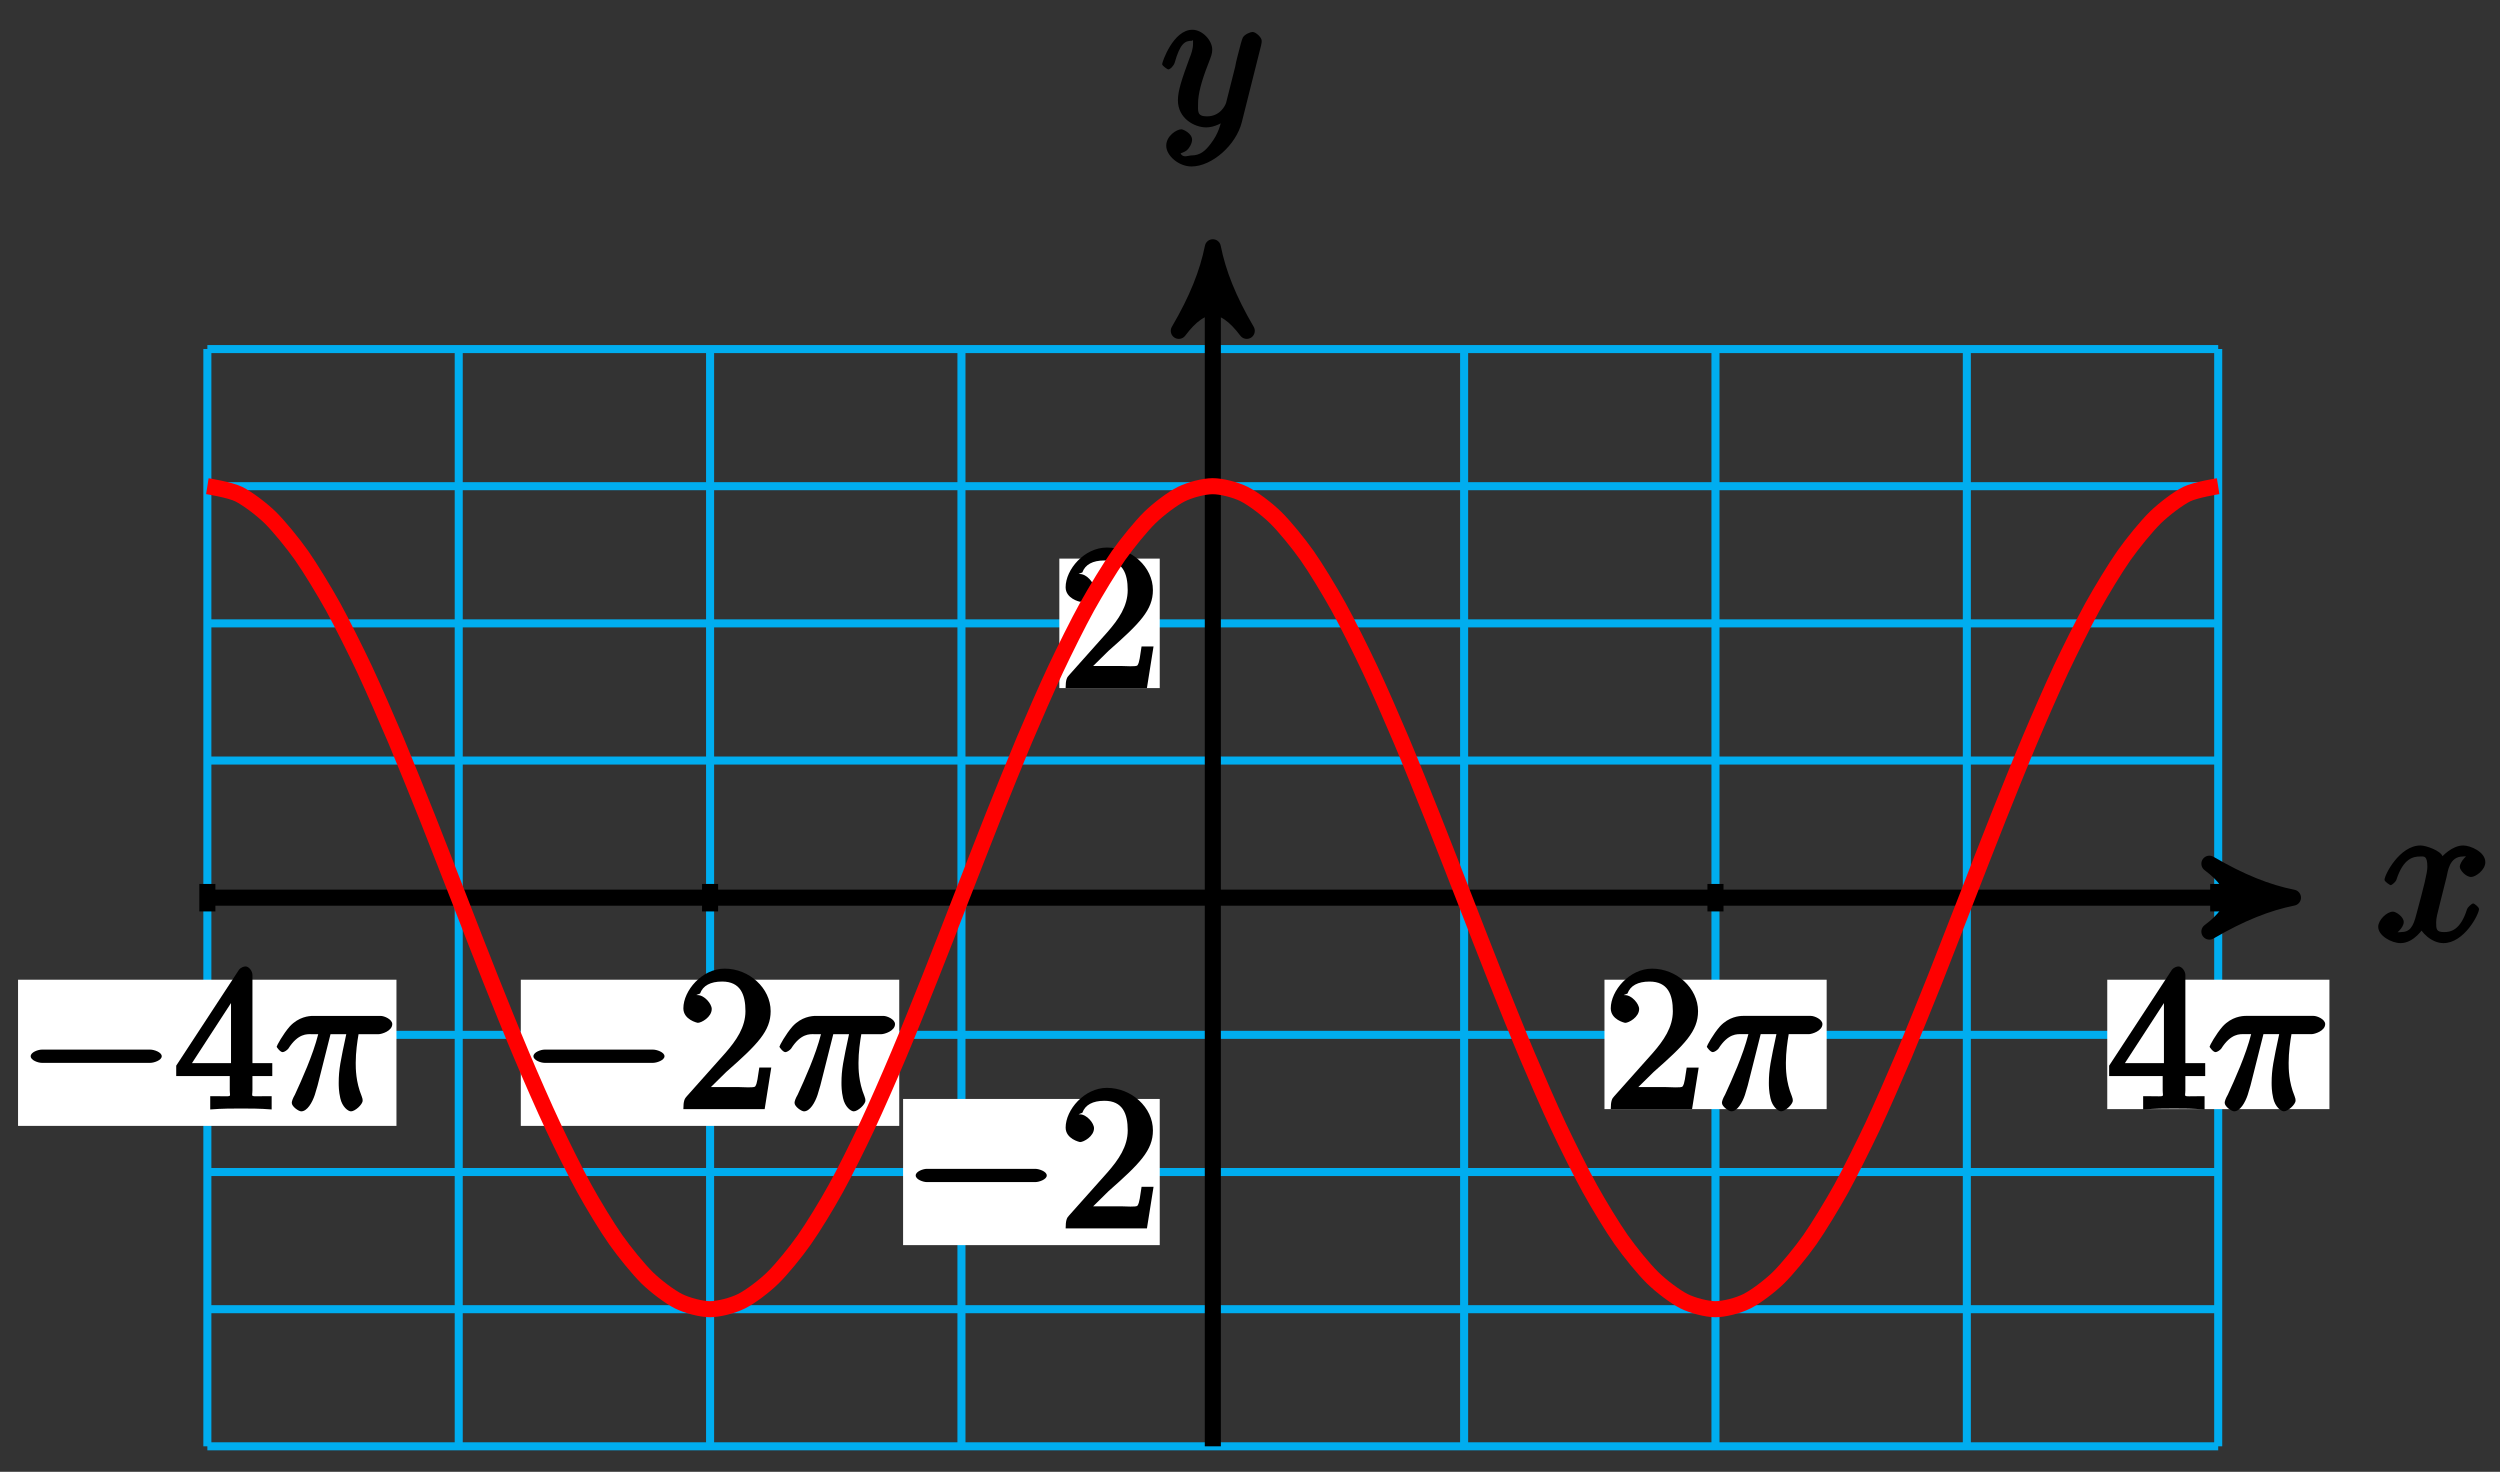 <?xml version="1.0" encoding="UTF-8"?>
<svg xmlns="http://www.w3.org/2000/svg" xmlns:xlink="http://www.w3.org/1999/xlink" width="124pt" height="73pt" viewBox="0 0 124 73" version="1.1">
<rect x="0" y="0" width="124" height="73" fill="#333333" stroke="none"/>
<defs>
<g>
<symbol overflow="visible" id="glyph0-0">
<path style="stroke:none;" d=""/>
</symbol>
<symbol overflow="visible" id="glyph0-1">
<path style="stroke:none;" d="M 3.5 -3.172 C 3.562 -3.422 3.625 -4.188 4.312 -4.188 C 4.359 -4.188 4.469 -4.234 4.688 -4.109 L 4.812 -4.391 C 4.531 -4.344 4.156 -3.922 4.156 -3.672 C 4.156 -3.516 4.453 -3.172 4.719 -3.172 C 4.938 -3.172 5.422 -3.516 5.422 -3.906 C 5.422 -4.422 4.672 -4.734 4.328 -4.734 C 3.75 -4.734 3.266 -4.156 3.297 -4.203 C 3.203 -4.469 2.5 -4.734 2.203 -4.734 C 1.172 -4.734 0.422 -3.281 0.422 -3.031 C 0.422 -2.938 0.703 -2.766 0.719 -2.766 C 0.797 -2.766 1 -2.953 1.016 -3.047 C 1.359 -4.094 1.844 -4.188 2.188 -4.188 C 2.375 -4.188 2.547 -4.25 2.547 -3.672 C 2.547 -3.375 2.375 -2.703 2 -1.312 C 1.844 -0.688 1.672 -0.438 1.234 -0.438 C 1.172 -0.438 1.062 -0.391 0.859 -0.516 L 0.734 -0.234 C 0.984 -0.297 1.375 -0.656 1.375 -0.938 C 1.375 -1.203 0.984 -1.453 0.844 -1.453 C 0.531 -1.453 0.109 -1.031 0.109 -0.703 C 0.109 -0.25 0.781 0.109 1.219 0.109 C 1.891 0.109 2.359 -0.641 2.391 -0.703 L 2.094 -0.812 C 2.219 -0.438 2.75 0.109 3.344 0.109 C 4.375 0.109 5.109 -1.328 5.109 -1.578 C 5.109 -1.688 4.859 -1.859 4.828 -1.859 C 4.734 -1.859 4.531 -1.641 4.516 -1.578 C 4.188 -0.516 3.688 -0.438 3.375 -0.438 C 2.984 -0.438 2.984 -0.594 2.984 -0.922 C 2.984 -1.141 3.047 -1.359 3.156 -1.797 Z M 3.5 -3.172 "/>
</symbol>
<symbol overflow="visible" id="glyph0-2">
<path style="stroke:none;" d="M 5.016 -3.953 C 5.047 -4.094 5.047 -4.109 5.047 -4.188 C 5.047 -4.359 4.75 -4.625 4.594 -4.625 C 4.5 -4.625 4.203 -4.516 4.109 -4.344 C 4.047 -4.203 3.969 -3.891 3.922 -3.703 C 3.859 -3.453 3.781 -3.188 3.734 -2.906 L 3.281 -1.109 C 3.234 -0.969 2.984 -0.438 2.328 -0.438 C 1.828 -0.438 1.891 -0.703 1.891 -1.078 C 1.891 -1.531 2.047 -2.156 2.391 -3.031 C 2.547 -3.438 2.594 -3.547 2.594 -3.75 C 2.594 -4.203 2.109 -4.734 1.609 -4.734 C 0.656 -4.734 0.109 -3.125 0.109 -3.031 C 0.109 -2.938 0.391 -2.766 0.406 -2.766 C 0.516 -2.766 0.688 -2.953 0.734 -3.109 C 1 -4.047 1.234 -4.188 1.578 -4.188 C 1.656 -4.188 1.641 -4.344 1.641 -4.031 C 1.641 -3.781 1.547 -3.516 1.469 -3.328 C 1.078 -2.266 0.891 -1.703 0.891 -1.234 C 0.891 -0.344 1.703 0.109 2.297 0.109 C 2.688 0.109 3.141 -0.109 3.422 -0.391 L 3.125 -0.5 C 2.984 0.016 2.922 0.391 2.516 0.922 C 2.266 1.25 2.016 1.5 1.562 1.5 C 1.422 1.5 1.141 1.641 1.031 1.406 C 0.953 1.406 1.203 1.359 1.344 1.234 C 1.453 1.141 1.594 0.906 1.594 0.719 C 1.594 0.406 1.156 0.203 1.062 0.203 C 0.828 0.203 0.312 0.531 0.312 1.016 C 0.312 1.516 0.938 2.047 1.562 2.047 C 2.578 2.047 3.781 0.984 4.062 -0.156 Z M 5.016 -3.953 "/>
</symbol>
<symbol overflow="visible" id="glyph0-3">
<path style="stroke:none;" d="M 2.641 -3.719 L 3.547 -3.719 C 3.266 -2.406 3.172 -1.969 3.172 -1.312 C 3.172 -1.156 3.172 -0.891 3.25 -0.547 C 3.344 -0.109 3.641 0.109 3.781 0.109 C 3.984 0.109 4.359 -0.234 4.359 -0.422 C 4.359 -0.484 4.359 -0.516 4.312 -0.641 C 4.016 -1.359 4.016 -2.016 4.016 -2.297 C 4.016 -2.828 4.094 -3.359 4.156 -3.719 L 5.156 -3.719 C 5.297 -3.719 5.828 -3.875 5.828 -4.219 C 5.828 -4.453 5.438 -4.625 5.25 -4.625 L 1.906 -4.625 C 1.688 -4.625 1.188 -4.578 0.75 -4.109 C 0.406 -3.719 0.094 -3.141 0.094 -3.094 C 0.094 -3.078 0.266 -2.828 0.391 -2.828 C 0.469 -2.828 0.609 -2.922 0.672 -3 C 1.156 -3.766 1.609 -3.719 1.812 -3.719 L 2.156 -3.719 C 1.891 -2.672 1.344 -1.469 1 -0.719 C 0.891 -0.531 0.844 -0.391 0.844 -0.312 C 0.844 -0.125 1.188 0.109 1.312 0.109 C 1.609 0.109 1.859 -0.328 1.984 -0.703 C 2.125 -1.156 2.125 -1.172 2.25 -1.672 L 2.766 -3.719 Z M 2.641 -3.719 "/>
</symbol>
<symbol overflow="visible" id="glyph1-0">
<path style="stroke:none;" d=""/>
</symbol>
<symbol overflow="visible" id="glyph1-1">
<path style="stroke:none;" d="M 6.562 -2.297 C 6.734 -2.297 7.125 -2.422 7.125 -2.625 C 7.125 -2.828 6.734 -2.953 6.562 -2.953 L 1.172 -2.953 C 1 -2.953 0.625 -2.828 0.625 -2.625 C 0.625 -2.422 1 -2.297 1.172 -2.297 Z M 6.562 -2.297 "/>
</symbol>
<symbol overflow="visible" id="glyph2-0">
<path style="stroke:none;" d=""/>
</symbol>
<symbol overflow="visible" id="glyph2-1">
<path style="stroke:none;" d="M 1.391 -0.812 L 2.438 -1.844 C 4 -3.219 4.641 -3.875 4.641 -4.859 C 4.641 -6 3.578 -6.969 2.359 -6.969 C 1.234 -6.969 0.312 -5.875 0.312 -5 C 0.312 -4.438 1 -4.281 1.031 -4.281 C 1.203 -4.281 1.719 -4.562 1.719 -4.969 C 1.719 -5.219 1.359 -5.656 1.016 -5.656 C 0.938 -5.656 0.922 -5.656 1.141 -5.734 C 1.281 -6.125 1.656 -6.328 2.234 -6.328 C 3.141 -6.328 3.391 -5.688 3.391 -4.859 C 3.391 -4.062 2.938 -3.406 2.391 -2.781 L 0.484 -0.641 C 0.375 -0.531 0.312 -0.406 0.312 0 L 4.344 0 L 4.672 -2.062 L 4.078 -2.062 C 4 -1.594 3.984 -1.281 3.875 -1.125 C 3.812 -1.047 3.281 -1.094 3.062 -1.094 L 1.266 -1.094 Z M 1.391 -0.812 "/>
</symbol>
<symbol overflow="visible" id="glyph2-2">
<path style="stroke:none;" d="M 2.75 -1.797 L 2.75 -0.938 C 2.75 -0.578 2.906 -0.641 2.172 -0.641 L 1.781 -0.641 L 1.781 0.016 C 2.375 -0.031 2.891 -0.031 3.312 -0.031 C 3.734 -0.031 4.25 -0.031 4.828 0.016 L 4.828 -0.641 L 4.453 -0.641 C 3.719 -0.641 3.875 -0.578 3.875 -0.938 L 3.875 -1.641 L 4.859 -1.641 L 4.859 -2.281 L 3.875 -2.281 L 3.875 -6.656 C 3.875 -6.844 3.703 -7.078 3.531 -7.078 C 3.453 -7.078 3.297 -7.031 3.203 -6.906 L 0.094 -2.156 L 0.094 -1.641 L 2.75 -1.641 Z M 2.984 -2.281 L 0.875 -2.281 L 3.109 -5.719 L 2.812 -5.828 L 2.812 -2.281 Z M 2.984 -2.281 "/>
</symbol>
</g>
</defs>
<g id="surface1">
<path style="fill:none;stroke-width:0.399;stroke-linecap:butt;stroke-linejoin:miter;stroke:rgb(0%,67.839%,93.729%);stroke-opacity:1;stroke-miterlimit:10;" d="M -49.869 -27.212 L 49.869 -27.212 M -49.869 -20.411 L 49.869 -20.411 M -49.869 -13.607 L 49.869 -13.607 M -49.869 -6.803 L 49.869 -6.803 M -49.869 0.001 L 49.869 0.001 M -49.869 6.802 L 49.869 6.802 M -49.869 13.606 L 49.869 13.606 M -49.869 20.41 L 49.869 20.41 M -49.869 27.211 L 49.869 27.211 M -49.869 -27.212 L -49.869 27.215 M -37.401 -27.212 L -37.401 27.215 M -24.934 -27.212 L -24.934 27.215 M -12.466 -27.212 L -12.466 27.215 M 0.002 -27.212 L 0.002 27.215 M 12.466 -27.212 L 12.466 27.215 M 24.933 -27.212 L 24.933 27.215 M 37.401 -27.212 L 37.401 27.215 M 49.869 -27.212 L 49.869 27.215 " transform="matrix(1,0,0,-1,60.154,44.525)"/>
<path style="fill:none;stroke-width:0.797;stroke-linecap:butt;stroke-linejoin:miter;stroke:rgb(0%,0%,0%);stroke-opacity:1;stroke-miterlimit:10;" d="M -49.869 0.001 L 52.537 0.001 " transform="matrix(1,0,0,-1,60.154,44.525)"/>
<path style="fill-rule:nonzero;fill:rgb(0%,0%,0%);fill-opacity:1;stroke-width:0.797;stroke-linecap:butt;stroke-linejoin:round;stroke:rgb(0%,0%,0%);stroke-opacity:1;stroke-miterlimit:10;" d="M 1.034 0.001 C -0.259 0.259 -1.555 0.779 -3.11 1.685 C -1.555 0.517 -1.555 -0.518 -3.11 -1.682 C -1.555 -0.776 -0.259 -0.26 1.034 0.001 Z M 1.034 0.001 " transform="matrix(1,0,0,-1,112.696,44.525)"/>
<g style="fill:rgb(0%,0%,0%);fill-opacity:1;">
  <use xlink:href="#glyph0-1" x="117.85" y="46.67"/>
</g>
<path style="fill:none;stroke-width:0.797;stroke-linecap:butt;stroke-linejoin:miter;stroke:rgb(0%,0%,0%);stroke-opacity:1;stroke-miterlimit:10;" d="M 0.002 -27.212 L 0.002 31.222 " transform="matrix(1,0,0,-1,60.154,44.525)"/>
<path style="fill-rule:nonzero;fill:rgb(0%,0%,0%);fill-opacity:1;stroke-width:0.797;stroke-linecap:butt;stroke-linejoin:round;stroke:rgb(0%,0%,0%);stroke-opacity:1;stroke-miterlimit:10;" d="M 1.036 -0.002 C -0.257 0.26 -1.554 0.775 -3.109 1.685 C -1.554 0.518 -1.554 -0.517 -3.109 -1.685 C -1.554 -0.775 -0.257 -0.26 1.036 -0.002 Z M 1.036 -0.002 " transform="matrix(0,-1,-1,0,60.154,13.301)"/>
<g style="fill:rgb(0%,0%,0%);fill-opacity:1;">
  <use xlink:href="#glyph0-2" x="57.533" y="6.21"/>
</g>
<path style="fill:none;stroke-width:0.797;stroke-linecap:butt;stroke-linejoin:miter;stroke:rgb(0%,0%,0%);stroke-opacity:1;stroke-miterlimit:10;" d="M 0.236 -13.607 L -0.236 -13.607 " transform="matrix(1,0,0,-1,60.154,44.525)"/>
<path style=" stroke:none;fill-rule:nonzero;fill:rgb(100%,100%,100%);fill-opacity:1;" d="M 44.793 61.758 L 57.523 61.758 L 57.523 54.508 L 44.793 54.508 Z M 44.793 61.758 "/>
<g style="fill:rgb(0%,0%,0%);fill-opacity:1;">
  <use xlink:href="#glyph1-1" x="44.794" y="60.928"/>
</g>
<g style="fill:rgb(0%,0%,0%);fill-opacity:1;">
  <use xlink:href="#glyph2-1" x="52.544" y="60.927"/>
</g>
<path style="fill:none;stroke-width:0.797;stroke-linecap:butt;stroke-linejoin:miter;stroke:rgb(0%,0%,0%);stroke-opacity:1;stroke-miterlimit:10;" d="M 0.236 13.606 L -0.236 13.606 " transform="matrix(1,0,0,-1,60.154,44.525)"/>
<path style=" stroke:none;fill-rule:nonzero;fill:rgb(100%,100%,100%);fill-opacity:1;" d="M 52.543 34.129 L 57.523 34.129 L 57.523 27.707 L 52.543 27.707 Z M 52.543 34.129 "/>
<g style="fill:rgb(0%,0%,0%);fill-opacity:1;">
  <use xlink:href="#glyph2-1" x="52.543" y="34.127"/>
</g>
<path style="fill:none;stroke-width:0.797;stroke-linecap:butt;stroke-linejoin:miter;stroke:rgb(0%,0%,0%);stroke-opacity:1;stroke-miterlimit:10;" d="M -49.869 0.681 L -49.869 -0.682 " transform="matrix(1,0,0,-1,60.154,44.525)"/>
<path style=" stroke:none;fill-rule:nonzero;fill:rgb(100%,100%,100%);fill-opacity:1;" d="M 0.895 55.844 L 19.664 55.844 L 19.664 48.594 L 0.895 48.594 Z M 0.895 55.844 "/>
<g style="fill:rgb(0%,0%,0%);fill-opacity:1;">
  <use xlink:href="#glyph1-1" x="0.897" y="55.014"/>
</g>
<g style="fill:rgb(0%,0%,0%);fill-opacity:1;">
  <use xlink:href="#glyph2-2" x="8.646" y="55.013"/>
</g>
<g style="fill:rgb(0%,0%,0%);fill-opacity:1;">
  <use xlink:href="#glyph0-3" x="13.628" y="55.014"/>
</g>
<path style="fill:none;stroke-width:0.797;stroke-linecap:butt;stroke-linejoin:miter;stroke:rgb(0%,0%,0%);stroke-opacity:1;stroke-miterlimit:10;" d="M -24.934 0.681 L -24.934 -0.682 " transform="matrix(1,0,0,-1,60.154,44.525)"/>
<path style=" stroke:none;fill-rule:nonzero;fill:rgb(100%,100%,100%);fill-opacity:1;" d="M 25.832 55.844 L 44.602 55.844 L 44.602 48.594 L 25.832 48.594 Z M 25.832 55.844 "/>
<g style="fill:rgb(0%,0%,0%);fill-opacity:1;">
  <use xlink:href="#glyph1-1" x="25.834" y="55.014"/>
</g>
<g style="fill:rgb(0%,0%,0%);fill-opacity:1;">
  <use xlink:href="#glyph2-1" x="33.583" y="55.013"/>
</g>
<g style="fill:rgb(0%,0%,0%);fill-opacity:1;">
  <use xlink:href="#glyph0-3" x="38.565" y="55.014"/>
</g>
<path style="fill:none;stroke-width:0.797;stroke-linecap:butt;stroke-linejoin:miter;stroke:rgb(0%,0%,0%);stroke-opacity:1;stroke-miterlimit:10;" d="M 24.933 0.681 L 24.933 -0.682 " transform="matrix(1,0,0,-1,60.154,44.525)"/>
<path style=" stroke:none;fill-rule:nonzero;fill:rgb(100%,100%,100%);fill-opacity:1;" d="M 79.582 55.012 L 90.602 55.012 L 90.602 48.594 L 79.582 48.594 Z M 79.582 55.012 "/>
<g style="fill:rgb(0%,0%,0%);fill-opacity:1;">
  <use xlink:href="#glyph2-1" x="79.582" y="55.014"/>
</g>
<g style="fill:rgb(0%,0%,0%);fill-opacity:1;">
  <use xlink:href="#glyph0-3" x="84.564" y="55.013"/>
</g>
<path style="fill:none;stroke-width:0.797;stroke-linecap:butt;stroke-linejoin:miter;stroke:rgb(0%,0%,0%);stroke-opacity:1;stroke-miterlimit:10;" d="M 49.869 0.681 L 49.869 -0.682 " transform="matrix(1,0,0,-1,60.154,44.525)"/>
<path style=" stroke:none;fill-rule:nonzero;fill:rgb(100%,100%,100%);fill-opacity:1;" d="M 104.52 55.012 L 115.539 55.012 L 115.539 48.594 L 104.52 48.594 Z M 104.52 55.012 "/>
<g style="fill:rgb(0%,0%,0%);fill-opacity:1;">
  <use xlink:href="#glyph2-2" x="104.519" y="55.014"/>
</g>
<g style="fill:rgb(0%,0%,0%);fill-opacity:1;">
  <use xlink:href="#glyph0-3" x="109.501" y="55.013"/>
</g>
<path style="fill:none;stroke-width:0.797;stroke-linecap:butt;stroke-linejoin:miter;stroke:rgb(100%,0%,0%);stroke-opacity:1;stroke-miterlimit:10;" d="M -49.869 20.41 C -49.869 20.41 -48.744 20.231 -48.311 20.016 C -47.881 19.801 -47.186 19.278 -46.752 18.856 C -46.323 18.434 -45.627 17.582 -45.194 16.969 C -44.764 16.356 -44.069 15.211 -43.635 14.43 C -43.206 13.649 -42.51 12.259 -42.077 11.341 C -41.647 10.419 -40.952 8.833 -40.518 7.81 C -40.089 6.79 -39.393 5.064 -38.96 3.982 C -38.53 2.9 -37.835 1.107 -37.401 0.001 C -36.972 -1.104 -36.276 -2.897 -35.843 -3.983 C -35.413 -5.065 -34.718 -6.787 -34.284 -7.811 C -33.855 -8.83 -33.16 -10.42 -32.726 -11.338 C -32.296 -12.256 -31.601 -13.65 -31.168 -14.431 C -30.738 -15.212 -30.043 -16.357 -29.609 -16.97 C -29.179 -17.583 -28.484 -18.431 -28.054 -18.857 C -27.621 -19.279 -26.926 -19.802 -26.496 -20.017 C -26.062 -20.232 -25.367 -20.411 -24.938 -20.411 C -24.504 -20.411 -23.809 -20.232 -23.379 -20.017 C -22.946 -19.802 -22.25 -19.279 -21.821 -18.857 C -21.387 -18.435 -20.692 -17.583 -20.262 -16.97 C -19.829 -16.357 -19.133 -15.216 -18.704 -14.435 C -18.27 -13.654 -17.575 -12.26 -17.145 -11.342 C -16.712 -10.424 -16.016 -8.834 -15.587 -7.814 C -15.153 -6.791 -14.458 -5.069 -14.028 -3.983 C -13.595 -2.901 -12.899 -1.108 -12.47 -0.002 C -12.036 1.103 -11.341 2.896 -10.911 3.978 C -10.478 5.064 -9.782 6.786 -9.353 7.806 C -8.919 8.829 -8.228 10.419 -7.794 11.337 C -7.361 12.255 -6.669 13.649 -6.236 14.43 C -5.802 15.211 -5.111 16.352 -4.677 16.969 C -4.244 17.582 -3.553 18.43 -3.119 18.856 C -2.685 19.278 -1.994 19.801 -1.56 20.016 C -1.127 20.231 -0.436 20.41 -0.002 20.41 C 0.432 20.41 1.123 20.235 1.556 20.02 C 1.99 19.801 2.681 19.282 3.115 18.856 C 3.548 18.434 4.24 17.586 4.673 16.973 C 5.107 16.36 5.798 15.215 6.232 14.434 C 6.665 13.653 7.357 12.262 7.79 11.345 C 8.224 10.423 8.915 8.837 9.349 7.813 C 9.782 6.794 10.474 5.071 10.907 3.986 C 11.341 2.904 12.032 1.111 12.466 0.005 C 12.899 -1.1 13.591 -2.893 14.024 -3.975 C 14.458 -5.061 15.149 -6.783 15.583 -7.803 C 16.016 -8.826 16.708 -10.416 17.141 -11.334 C 17.575 -12.252 18.266 -13.646 18.7 -14.427 C 19.133 -15.209 19.825 -16.353 20.258 -16.966 C 20.692 -17.58 21.383 -18.431 21.817 -18.853 C 22.246 -19.275 22.941 -19.798 23.375 -20.017 C 23.805 -20.232 24.5 -20.411 24.933 -20.411 C 25.363 -20.411 26.058 -20.236 26.492 -20.017 C 26.922 -19.802 27.617 -19.279 28.05 -18.857 C 28.48 -18.435 29.175 -17.587 29.609 -16.974 C 30.039 -16.361 30.734 -15.216 31.167 -14.439 C 31.597 -13.658 32.292 -12.263 32.726 -11.346 C 33.155 -10.428 33.851 -8.838 34.284 -7.818 C 34.714 -6.795 35.409 -5.072 35.843 -3.99 C 36.272 -2.905 36.968 -1.112 37.401 -0.006 C 37.831 1.095 38.526 2.888 38.96 3.974 C 39.389 5.056 40.085 6.782 40.518 7.802 C 40.948 8.825 41.643 10.411 42.073 11.333 C 42.506 12.251 43.202 13.645 43.631 14.426 C 44.065 15.208 44.76 16.352 45.19 16.965 C 45.623 17.579 46.318 18.43 46.748 18.852 C 47.182 19.274 47.877 19.801 48.307 20.016 C 48.74 20.231 49.865 20.41 49.865 20.41 " transform="matrix(1,0,0,-1,60.154,44.525)"/>
</g>
</svg>
